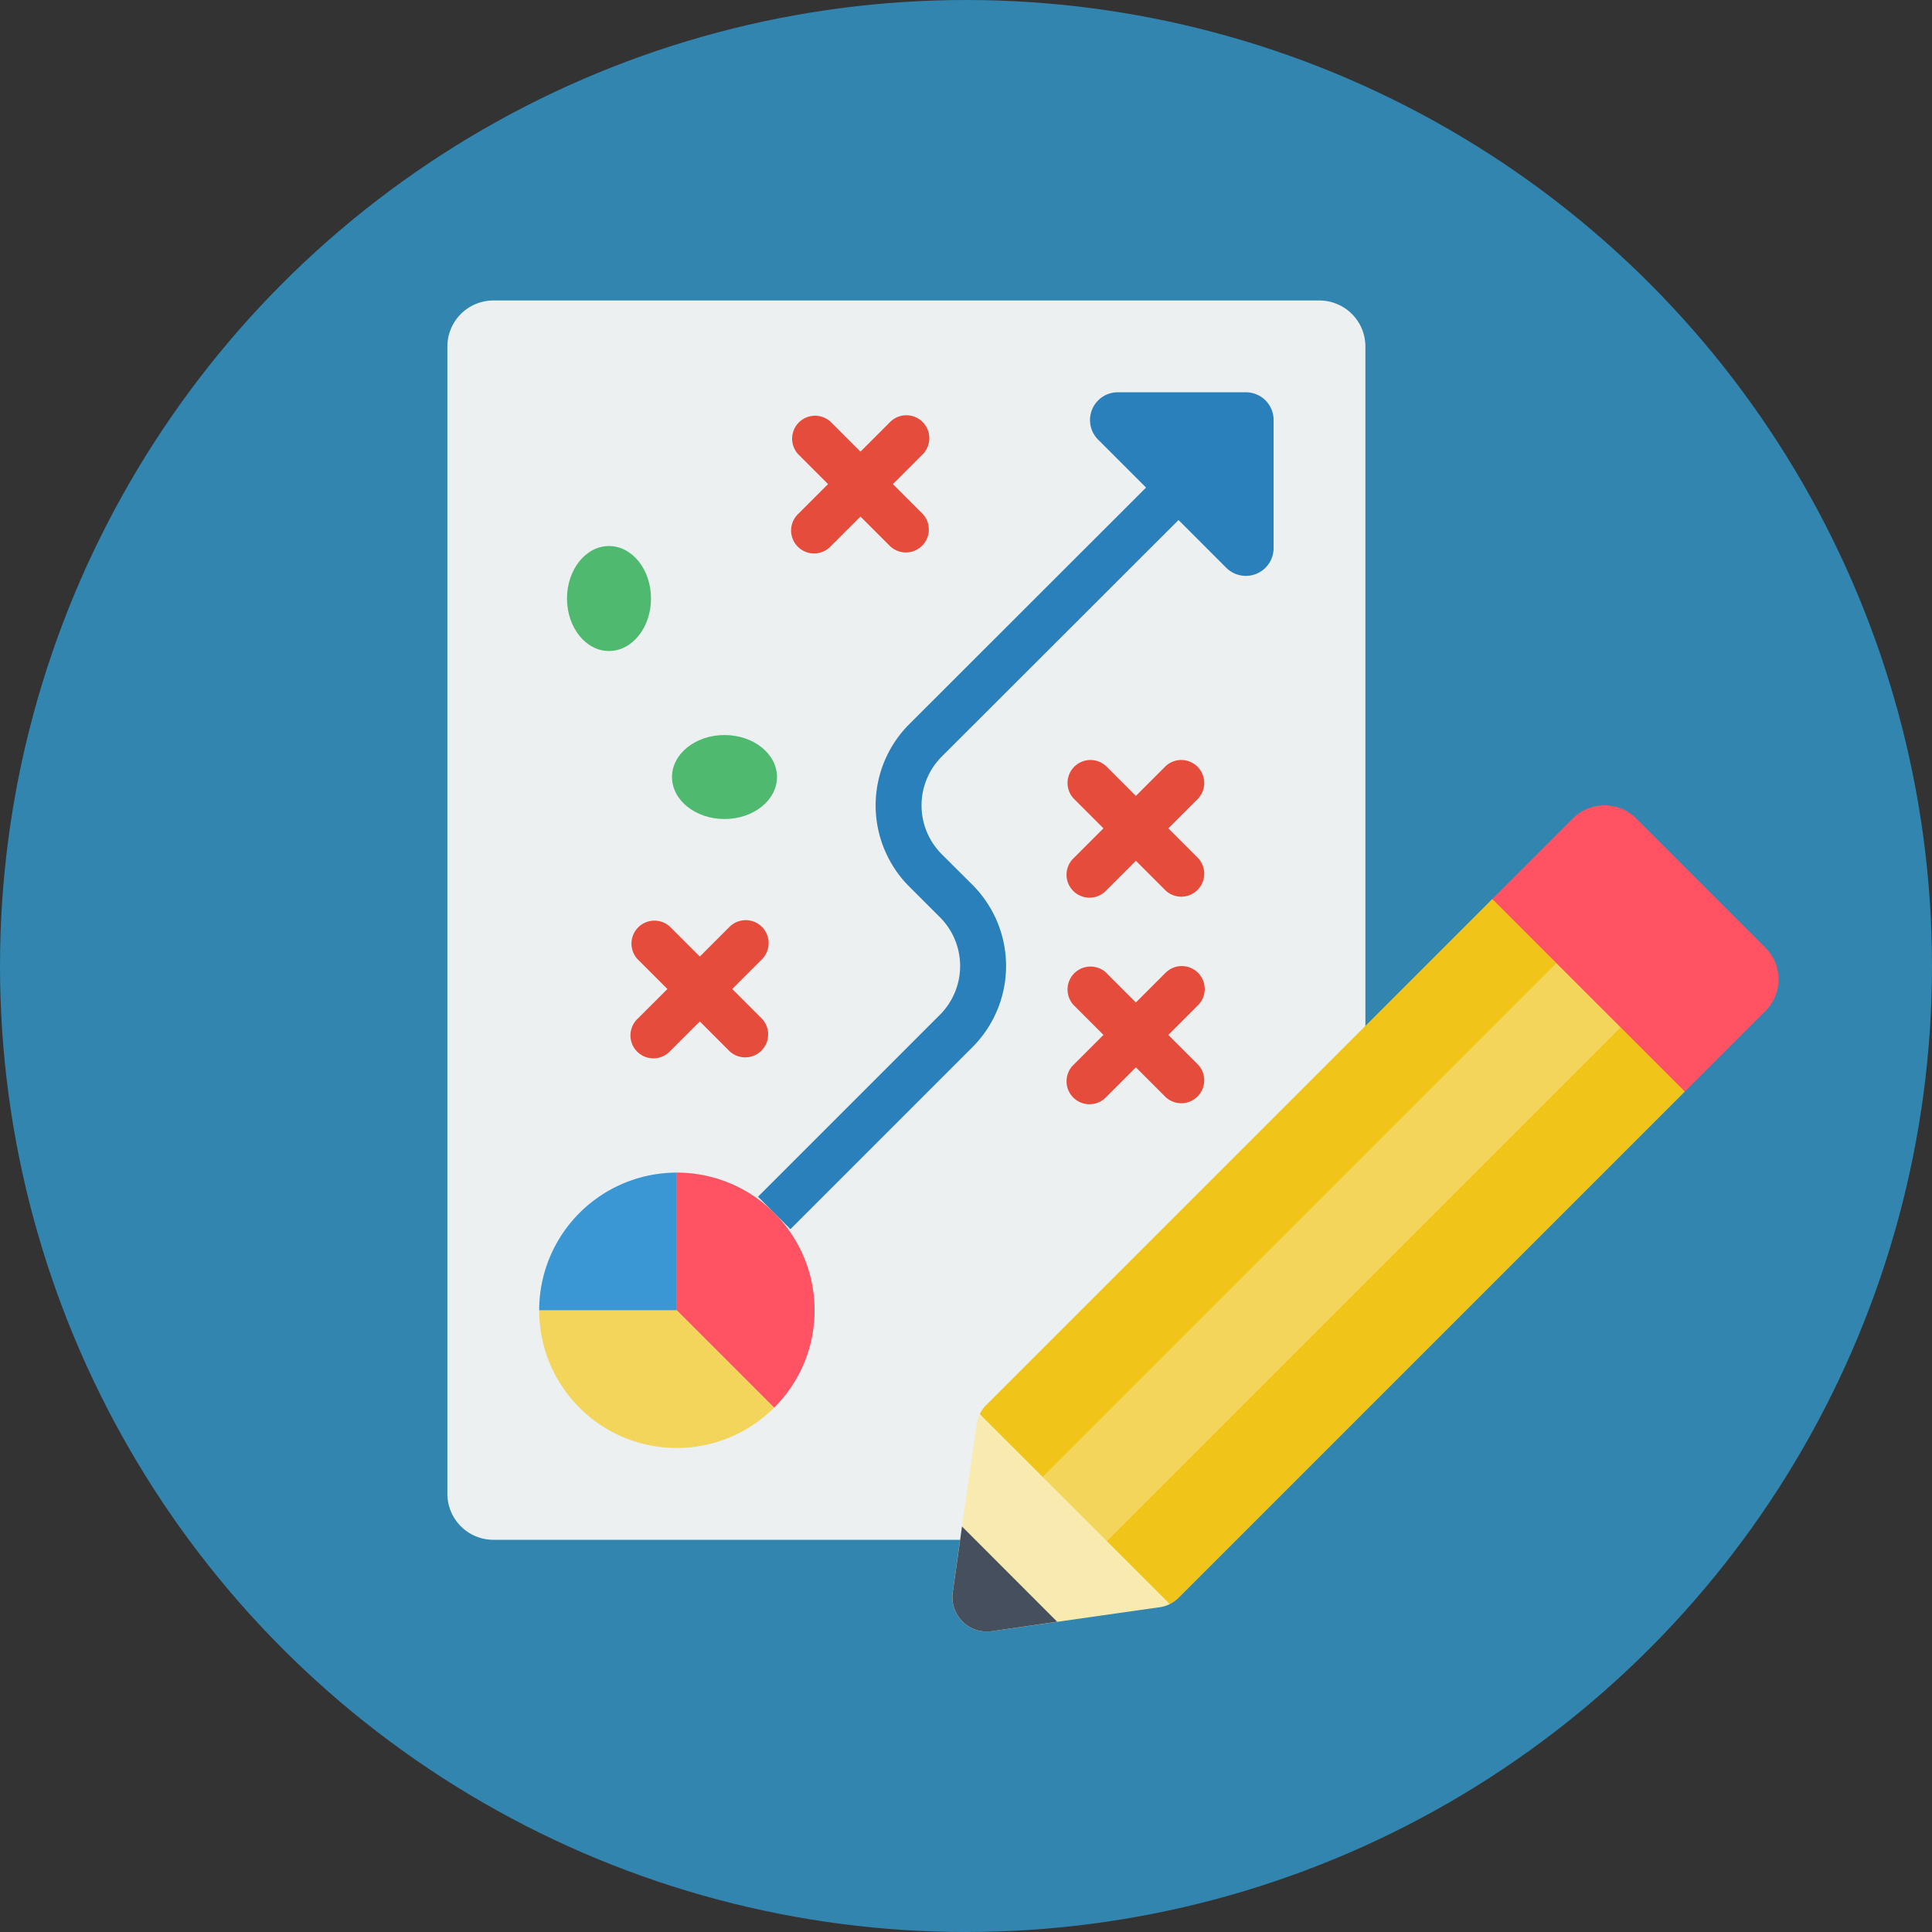 <svg xmlns="http://www.w3.org/2000/svg" width="92" height="92" viewBox="0 0 92 92">
  <rect x="0" y="0" width="92" height="92" fill="#333333" stroke="none"/>
  <g id="Grupo_877529" data-name="Grupo 877529" transform="translate(-597 -7060)">
    <circle id="Elipse_5610" data-name="Elipse 5610" cx="46" cy="46" r="46" transform="translate(597 7060)" fill="#3185af"/>
    <g id="Page-1" transform="translate(618.304 7074.309)">
      <g id="_038---Business-Plan" data-name="038---Business-Plan">
        <path id="Shape" d="M24.415,59.015H2.186A2.192,2.192,0,0,1,0,56.829V2.186A2.192,2.192,0,0,1,2.186,0H41.529a2.192,2.192,0,0,1,2.186,2.186v32.36Z" fill="#ecf0f1"/>
        <path id="Shape-2" data-name="Shape" d="M56.773,35.249,32.686,59.336a1.543,1.543,0,0,1-.437.317l-5.516-3.606L23.2,50.6a1.543,1.543,0,0,1,.317-.437L47.6,26.08l5.6,3.41Z" transform="translate(2.154 2.422)" fill="#f0c419"/>
        <path id="Rectangle-path" d="M0,0H34.6V4.324H0Z" transform="translate(28.341 56.021) rotate(-45)" fill="#f3d55b"/>
        <path id="Shape-3" data-name="Shape" d="M15.191,48.634A6.553,6.553,0,0,1,4,44h6.557Z" transform="translate(0.371 4.086)" fill="#f3d55b"/>
        <path id="Shape-4" data-name="Shape" d="M16.557,44.557a6.5,6.5,0,0,1-1.923,4.634L10,44.557V38A6.557,6.557,0,0,1,16.557,44.557Z" transform="translate(0.929 3.529)" fill="#ff5364"/>
        <path id="Shape-5" data-name="Shape" d="M10.557,38v6.557H4A6.557,6.557,0,0,1,10.557,38Z" transform="translate(0.371 3.529)" fill="#3b97d3"/>
        <path id="Shape-6" data-name="Shape" d="M36.764,4H30.677a1.322,1.322,0,0,0-.94,2.262l2.276,2.276L20.735,19.806a5.472,5.472,0,0,0,0,7.731L22.2,29a3.285,3.285,0,0,1,0,4.64l-8.666,8.666,1.545,1.545,8.666-8.666a5.464,5.464,0,0,0,0-7.731L22.28,25.992a3.287,3.287,0,0,1,0-4.64L33.559,10.084l2.266,2.266a1.322,1.322,0,0,0,2.262-.94V5.322A1.32,1.32,0,0,0,36.764,4Z" transform="translate(1.257 0.371)" fill="#2980ba"/>
        <g id="Grupo_877013" data-name="Grupo 877013" transform="translate(8.729 5.465)">
          <path id="Shape-7" data-name="Shape" d="M31.825,23.277l1.413-1.413a1.093,1.093,0,0,0-1.545-1.545L30.28,21.732l-1.413-1.413a1.093,1.093,0,0,0-1.545,1.545l1.413,1.413-1.413,1.413a1.093,1.093,0,1,0,1.545,1.545l1.413-1.413,1.413,1.413a1.093,1.093,0,0,0,1.545-1.545Z" transform="translate(-6.223 -3.606)" fill="#e64c3c"/>
          <path id="Shape-8" data-name="Shape" d="M33.238,29.32a1.093,1.093,0,0,0-1.545,0L30.28,30.733,28.867,29.32a1.093,1.093,0,0,0-1.545,1.545l1.413,1.413-1.413,1.413a1.093,1.093,0,1,0,1.545,1.545l1.413-1.413,1.413,1.413a1.093,1.093,0,0,0,1.545-1.545l-1.413-1.413,1.413-1.413a1.093,1.093,0,0,0,0-1.545Z" transform="translate(-6.223 -2.771)" fill="#e64c3c"/>
          <path id="Shape-9" data-name="Shape" d="M14.238,27.32a1.093,1.093,0,0,0-1.545,0L11.28,28.733,9.867,27.32a1.093,1.093,0,0,0-1.545,1.545l1.413,1.413L8.321,31.692a1.093,1.093,0,1,0,1.545,1.545l1.413-1.413,1.413,1.413a1.093,1.093,0,0,0,1.545-1.545l-1.413-1.413,1.413-1.413a1.093,1.093,0,0,0,0-1.545Z" transform="translate(-7.988 -2.957)" fill="#e64c3c"/>
          <path id="Shape-10" data-name="Shape" d="M21.238,5.32a1.093,1.093,0,0,0-1.545,0L18.28,6.733,16.867,5.32a1.093,1.093,0,0,0-1.545,1.545l1.413,1.413L15.321,9.692a1.093,1.093,0,1,0,1.545,1.545L18.28,9.824l1.413,1.413a1.093,1.093,0,0,0,1.545-1.545L19.825,8.279l1.413-1.413a1.093,1.093,0,0,0,0-1.545Z" transform="translate(-7.338 -5)" fill="#e64c3c"/>
        </g>
        <ellipse id="Oval" cx="2" cy="2.5" rx="2" ry="2.5" transform="translate(5.696 11.692)" fill="#4fba6f"/>
        <ellipse id="Oval-2" data-name="Oval" cx="2.5" cy="2" rx="2.5" ry="2" transform="translate(10.696 20.692)" fill="#4fba6f"/>
        <path id="Shape-11" data-name="Shape" d="M32.36,57.569a1.58,1.58,0,0,1-.5.153L23.89,58.858a1.639,1.639,0,0,1-1.869-1.869l.35-2.481.787-5.486a1.58,1.58,0,0,1,.153-.5Z" transform="translate(2.043 4.506)" fill="#f9eab0"/>
        <path id="Shape-12" data-name="Shape" d="M26.994,57.955l-3.1.448a1.639,1.639,0,0,1-1.869-1.869l.35-2.481.087-.634Z" transform="translate(2.043 4.961)" fill="#464f5d"/>
        <path id="Shape-13" data-name="Shape" d="M58.513,31.814,54.7,35.628,45.53,26.459l3.814-3.814a2.131,2.131,0,0,1,3.06,0l6.109,6.109a2.131,2.131,0,0,1,0,3.06Z" transform="translate(4.228 2.043)" fill="#ff5364"/>
      </g>
    </g>
  </g>
</svg>
